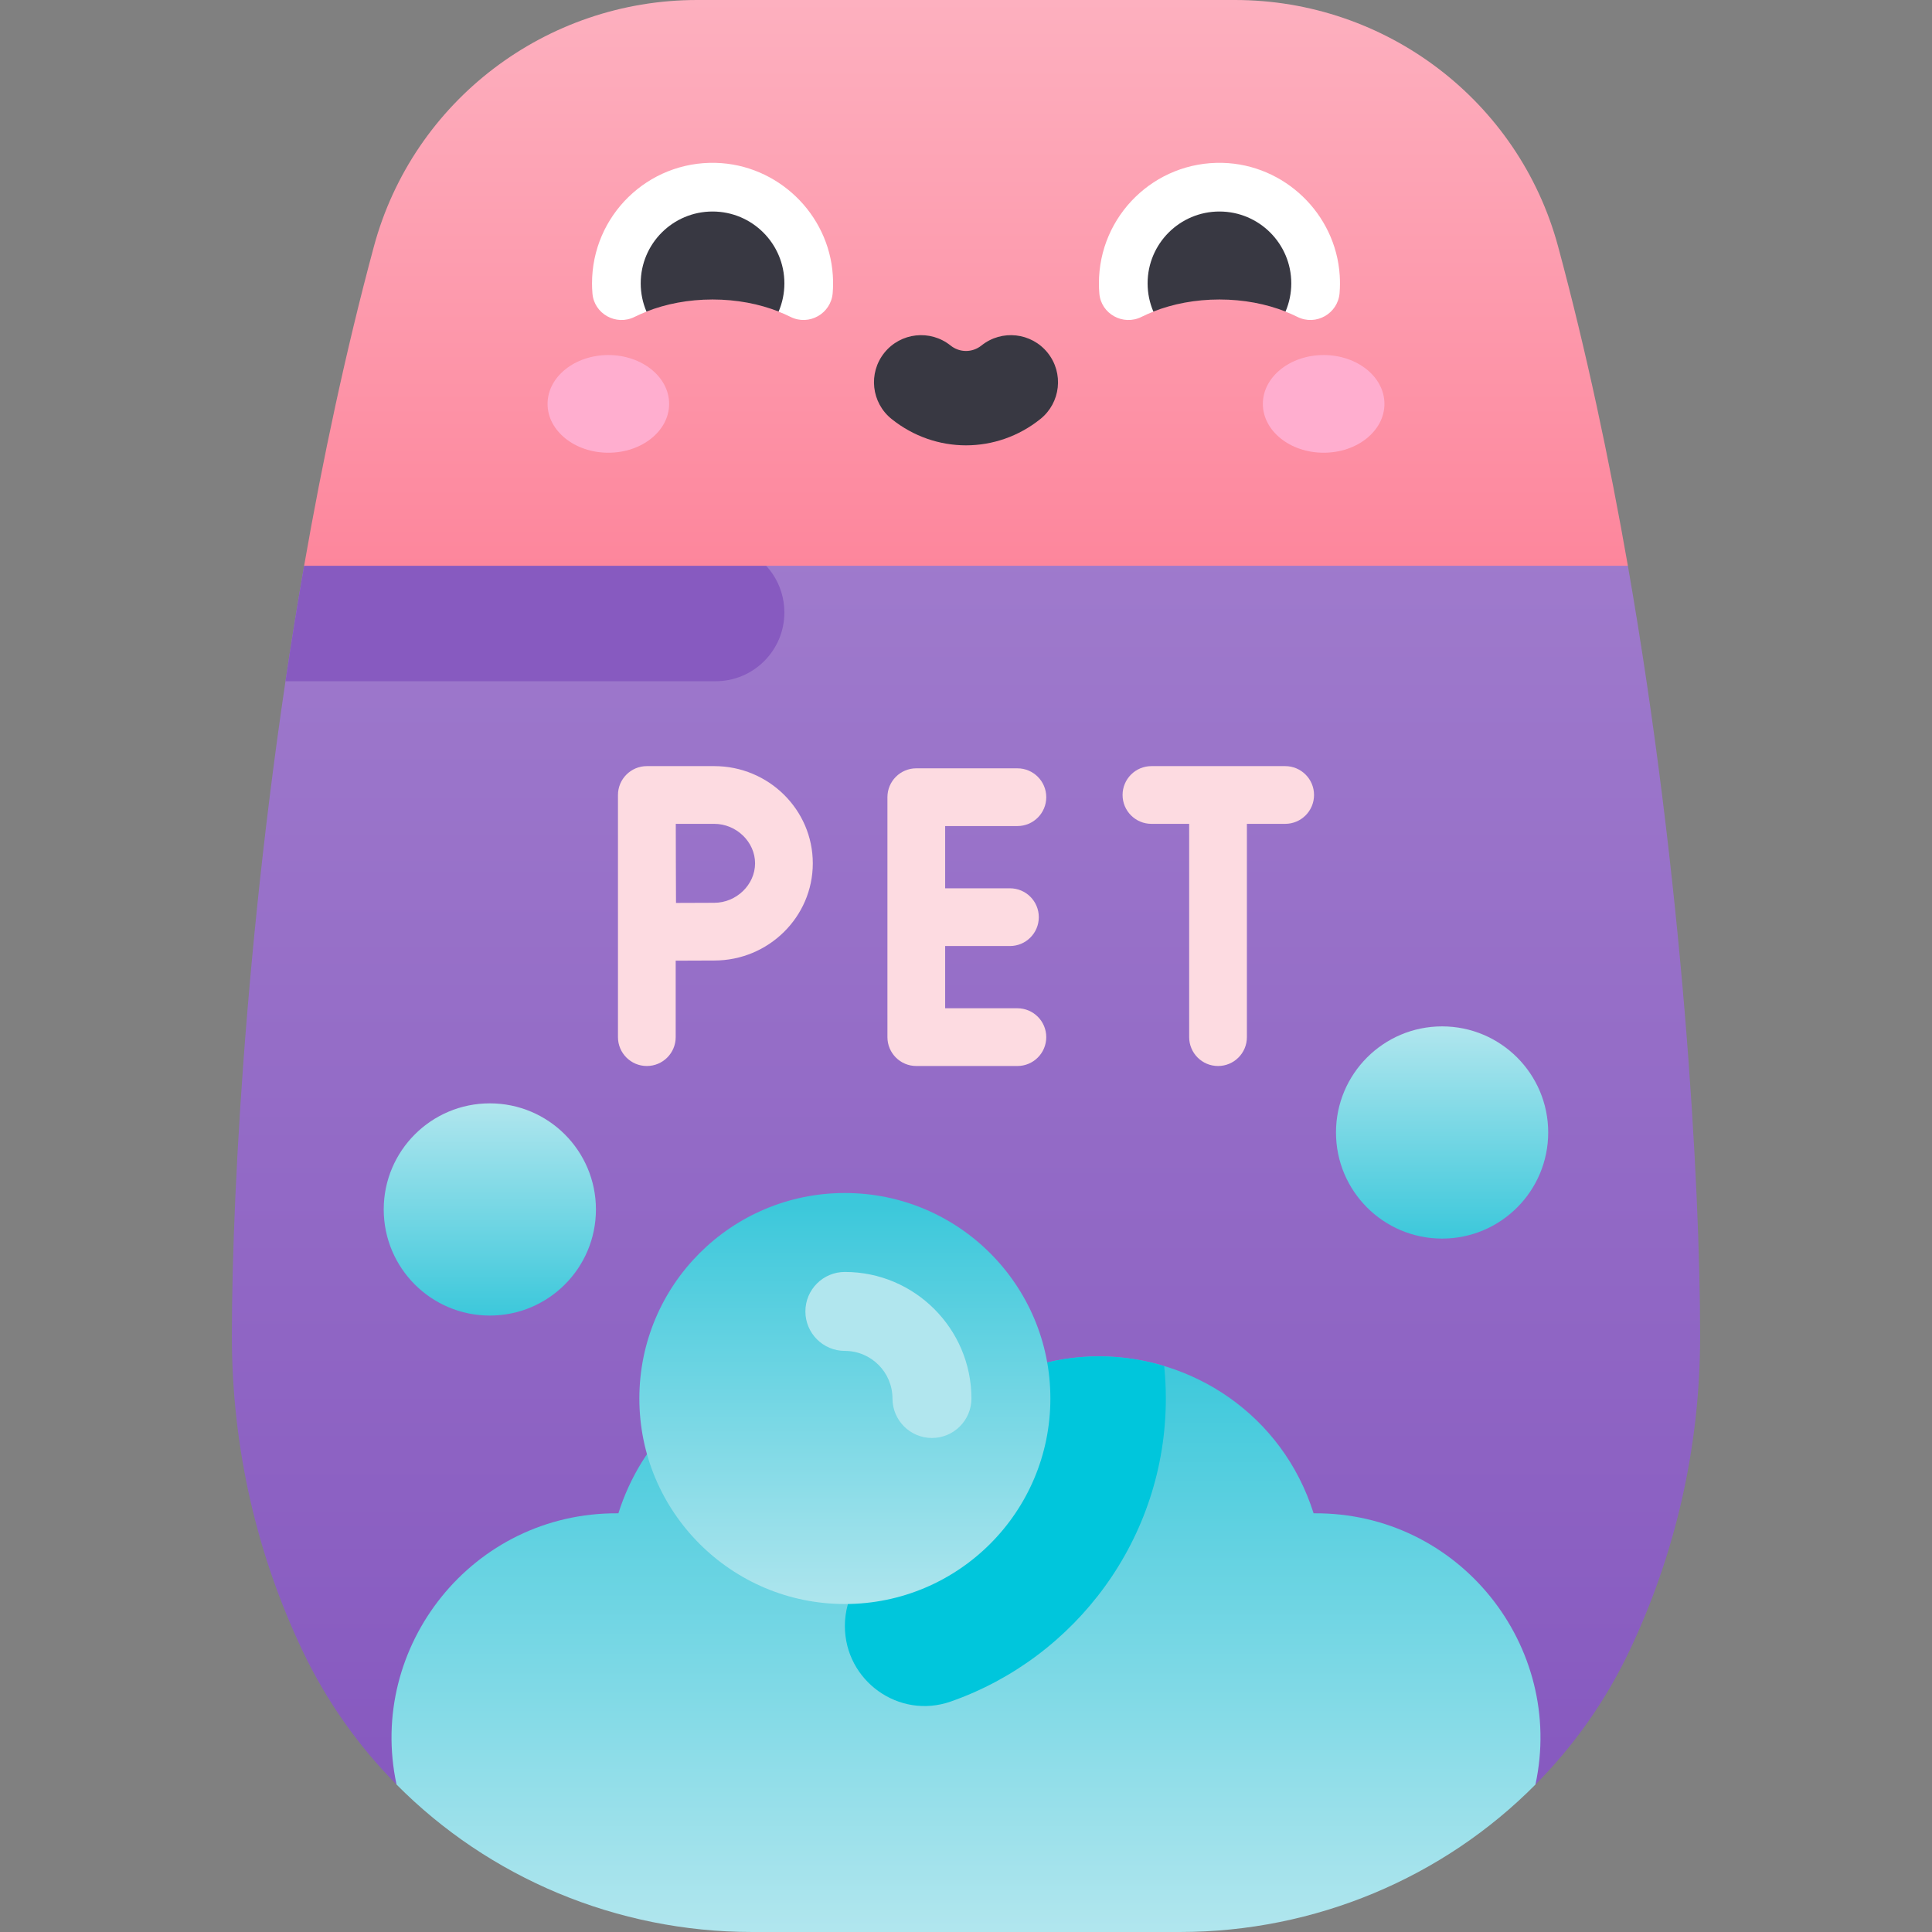 <svg id="Capa_1" enable-background="new 0 0 502 502" height="512" viewBox="0 0 502 502" width="512" xmlns="http://www.w3.org/2000/svg" xmlns:xlink="http://www.w3.org/1999/xlink"><rect x="0" y="0" width="502" height="502" fill="#808080" stroke="none"/><linearGradient id="SVGID_1_" gradientUnits="userSpaceOnUse" x1="251" x2="251" y1="463.69" y2="124.1"><stop offset=".022" stop-color="#875ac0"/><stop offset="1" stop-color="#a07ccd"/></linearGradient><linearGradient id="SVGID_2_" gradientUnits="userSpaceOnUse" x1="251" x2="251" y1="147.01" y2="0"><stop offset="0" stop-color="#fd869c"/><stop offset="1" stop-color="#fdb0bf"/></linearGradient><linearGradient id="lg1"><stop offset="0" stop-color="#3cc8db"/><stop offset="1" stop-color="#b1e6ee"/></linearGradient><linearGradient id="SVGID_3_" gradientUnits="userSpaceOnUse" x1="374.706" x2="374.706" xlink:href="#lg1" y1="321.828" y2="266.689"/><linearGradient id="SVGID_4_" gradientUnits="userSpaceOnUse" x1="127.275" x2="127.275" xlink:href="#lg1" y1="341.828" y2="286.689"/><linearGradient id="lg2"><stop offset="0" stop-color="#b1e6ee"/><stop offset="1" stop-color="#3cc8db"/></linearGradient><linearGradient id="SVGID_5_" gradientUnits="userSpaceOnUse" x1="251" x2="251" xlink:href="#lg2" y1="502" y2="352.426"/><linearGradient id="SVGID_6_" gradientUnits="userSpaceOnUse" x1="219.525" x2="219.525" xlink:href="#lg2" y1="419.897" y2="313.102"/><g><path d="m103.04 463.69c-9.89-9.97-18.2-21.65-24.43-34.76-11.77-24.78-18.36-52.5-18.36-81.75 0-40.02 4.48-118.37 18.77-200.17l171.98-22.91 171.98 22.91c14.29 81.8 18.77 160.15 18.77 200.17 0 29.25-6.59 56.97-18.36 81.75-6.23 13.11-14.54 24.79-24.43 34.76z" fill="url(#SVGID_1_)"/><path d="m192.561 142.516-46.113-18.416-67.428 22.91c-1.76 10.074-3.37 20.095-4.842 30h111.749c9.877 0 17.884-8.007 17.884-17.884.001-7.317-4.456-13.896-11.25-16.61z" fill="#875ac0"/><path d="m422.98 147.01h-343.96c4.85-27.7 10.81-55.79 18.12-82.92 10.21-37.89 44.75-64.09 83.99-64.09h139.74c39.24 0 73.78 26.2 83.99 64.09 7.31 27.13 13.27 55.22 18.12 82.92z" fill="url(#SVGID_2_)"/><g><ellipse cx="158.069" cy="104.943" fill="#ffaecf" rx="15.794" ry="12.692"/><ellipse cx="343.931" cy="104.943" fill="#ffaecf" rx="15.794" ry="12.692"/><path d="m251 115.714c-6.817 0-13.634-2.279-19.323-6.836-5.276-4.227-6.126-11.93-1.9-17.205 4.227-5.276 11.93-6.126 17.205-1.9 2.365 1.895 5.669 1.895 8.034 0 5.274-4.226 12.977-3.376 17.205 1.9 4.227 5.276 3.376 12.979-1.9 17.205-5.687 4.558-12.504 6.836-19.321 6.836z" fill="#383842"/><path d="m216.396 71.533c-1.048-16.015-14.383-28.804-30.427-29.215-17.672-.453-32.141 13.738-32.141 31.308 0 .892.038 1.775.111 2.647.446 5.297 6.193 8.453 10.943 6.068.997-.501 2.049-.951 3.126-1.377l-.032-.007 17.169-12.998 17.169 12.998-.032.007c1.075.425 2.126.874 3.121 1.374 4.805 2.412 10.534-.847 10.96-6.207.122-1.506.134-3.041.033-4.598z" fill="#fff"/><path d="m185.146 77.819c6.266 0 12.132 1.144 17.169 3.137.963-2.252 1.496-4.727 1.496-7.331 0-10.309-8.357-18.666-18.666-18.666s-18.666 8.357-18.666 18.666c0 2.604.533 5.079 1.496 7.331 5.039-1.993 10.905-3.137 17.171-3.137z" fill="#383842"/><path d="m348.104 71.533c-1.048-16.015-14.383-28.804-30.427-29.215-17.672-.453-32.141 13.738-32.141 31.308 0 .892.037 1.775.111 2.647.446 5.297 6.193 8.453 10.943 6.068.995-.5 2.046-.949 3.121-1.374l-.026-.009 17.169-12.998 17.169 12.998-.026.009c1.073.424 2.122.873 3.115 1.372 4.805 2.412 10.534-.847 10.96-6.207.121-1.507.133-3.042.032-4.599z" fill="#fff"/><path d="m316.854 77.819c6.266 0 12.132 1.144 17.169 3.137.963-2.252 1.496-4.727 1.496-7.331 0-10.309-8.357-18.666-18.666-18.666s-18.666 8.357-18.666 18.666c0 2.604.533 5.079 1.496 7.331 5.039-1.993 10.905-3.137 17.171-3.137z" fill="#383842"/></g><circle cx="374.706" cy="294.259" fill="url(#SVGID_3_)" r="27.569"/><circle cx="127.275" cy="314.259" fill="url(#SVGID_4_)" r="27.569"/><path d="m398.96 463.69c-23.97 24.19-57.19 38.31-92.4 38.31h-111.12c-35.21 0-68.43-14.12-92.4-38.31-7.74-35.86 19.74-70.76 57.52-70.48h.12c12.07-38.16 58.1-53.12 90.3-29.34l.02.02.02-.02c10.58-7.81 22.65-11.44 34.52-11.44 24.26 0 47.68 15.16 55.78 40.78h.12c37.78-.28 65.26 34.62 57.52 70.48z" fill="url(#SVGID_5_)"/><path d="m302.497 354.946c-5.476-1.649-11.192-2.516-16.957-2.516-11.87 0-23.94 3.63-34.52 11.44l-.02.02-.02-.02-28.538 47.996c-1.909 3.21-2.916 6.876-2.916 10.611 0 14.247 14.054 24.354 27.5 19.644 32.515-11.389 55.897-42.385 55.897-78.739 0-2.848-.146-5.662-.426-8.436z" fill="#00c6dc"/><g fill="#fddbe1"><path d="m264.354 214.638c4.143 0 7.5-3.358 7.5-7.5s-3.357-7.5-7.5-7.5h-26.27c-4.142 0-7.5 3.358-7.5 7.5v62.346c0 4.143 3.358 7.5 7.5 7.5h26.27c4.143 0 7.5-3.357 7.5-7.5s-3.357-7.5-7.5-7.5h-18.77v-16.173h16.833c4.143 0 7.5-3.358 7.5-7.5s-3.357-7.5-7.5-7.5h-16.833v-16.173z"/><path d="m333.931 199.064h-34.748c-4.143 0-7.5 3.358-7.5 7.5s3.357 7.5 7.5 7.5h9.804v55.42c0 4.143 3.357 7.5 7.5 7.5s7.5-3.357 7.5-7.5v-55.42h9.944c4.143 0 7.5-3.358 7.5-7.5s-3.358-7.5-7.5-7.5z"/><path d="m185.589 199.064h-17.52c-4.134 0-7.5 3.369-7.5 7.5v62.92c0 4.143 3.358 7.5 7.5 7.5s7.5-3.357 7.5-7.5v-19.872c3.619-.019 7.697-.037 10.02-.037 14.118 0 25.604-11.33 25.604-25.256s-11.486-25.255-25.604-25.255zm0 35.512c-2.307 0-6.335.018-9.939.036-.019-3.724-.037-7.923-.037-10.292 0-2.005-.011-6.359-.021-10.256h9.998c5.748 0 10.604 4.697 10.604 10.256-.002 5.559-4.858 10.256-10.605 10.256z"/></g><circle cx="219.525" cy="363.382" fill="url(#SVGID_6_)" r="53.398"/><g><path d="m242.153 373.638c-5.664 0-10.257-4.592-10.257-10.257 0-6.821-5.549-12.37-12.37-12.37-5.664 0-10.257-4.592-10.257-10.257s4.593-10.257 10.257-10.257c18.133 0 32.884 14.752 32.884 32.883-.001 5.666-4.593 10.258-10.257 10.258z" fill="#b1e6ee"/></g></g></svg>